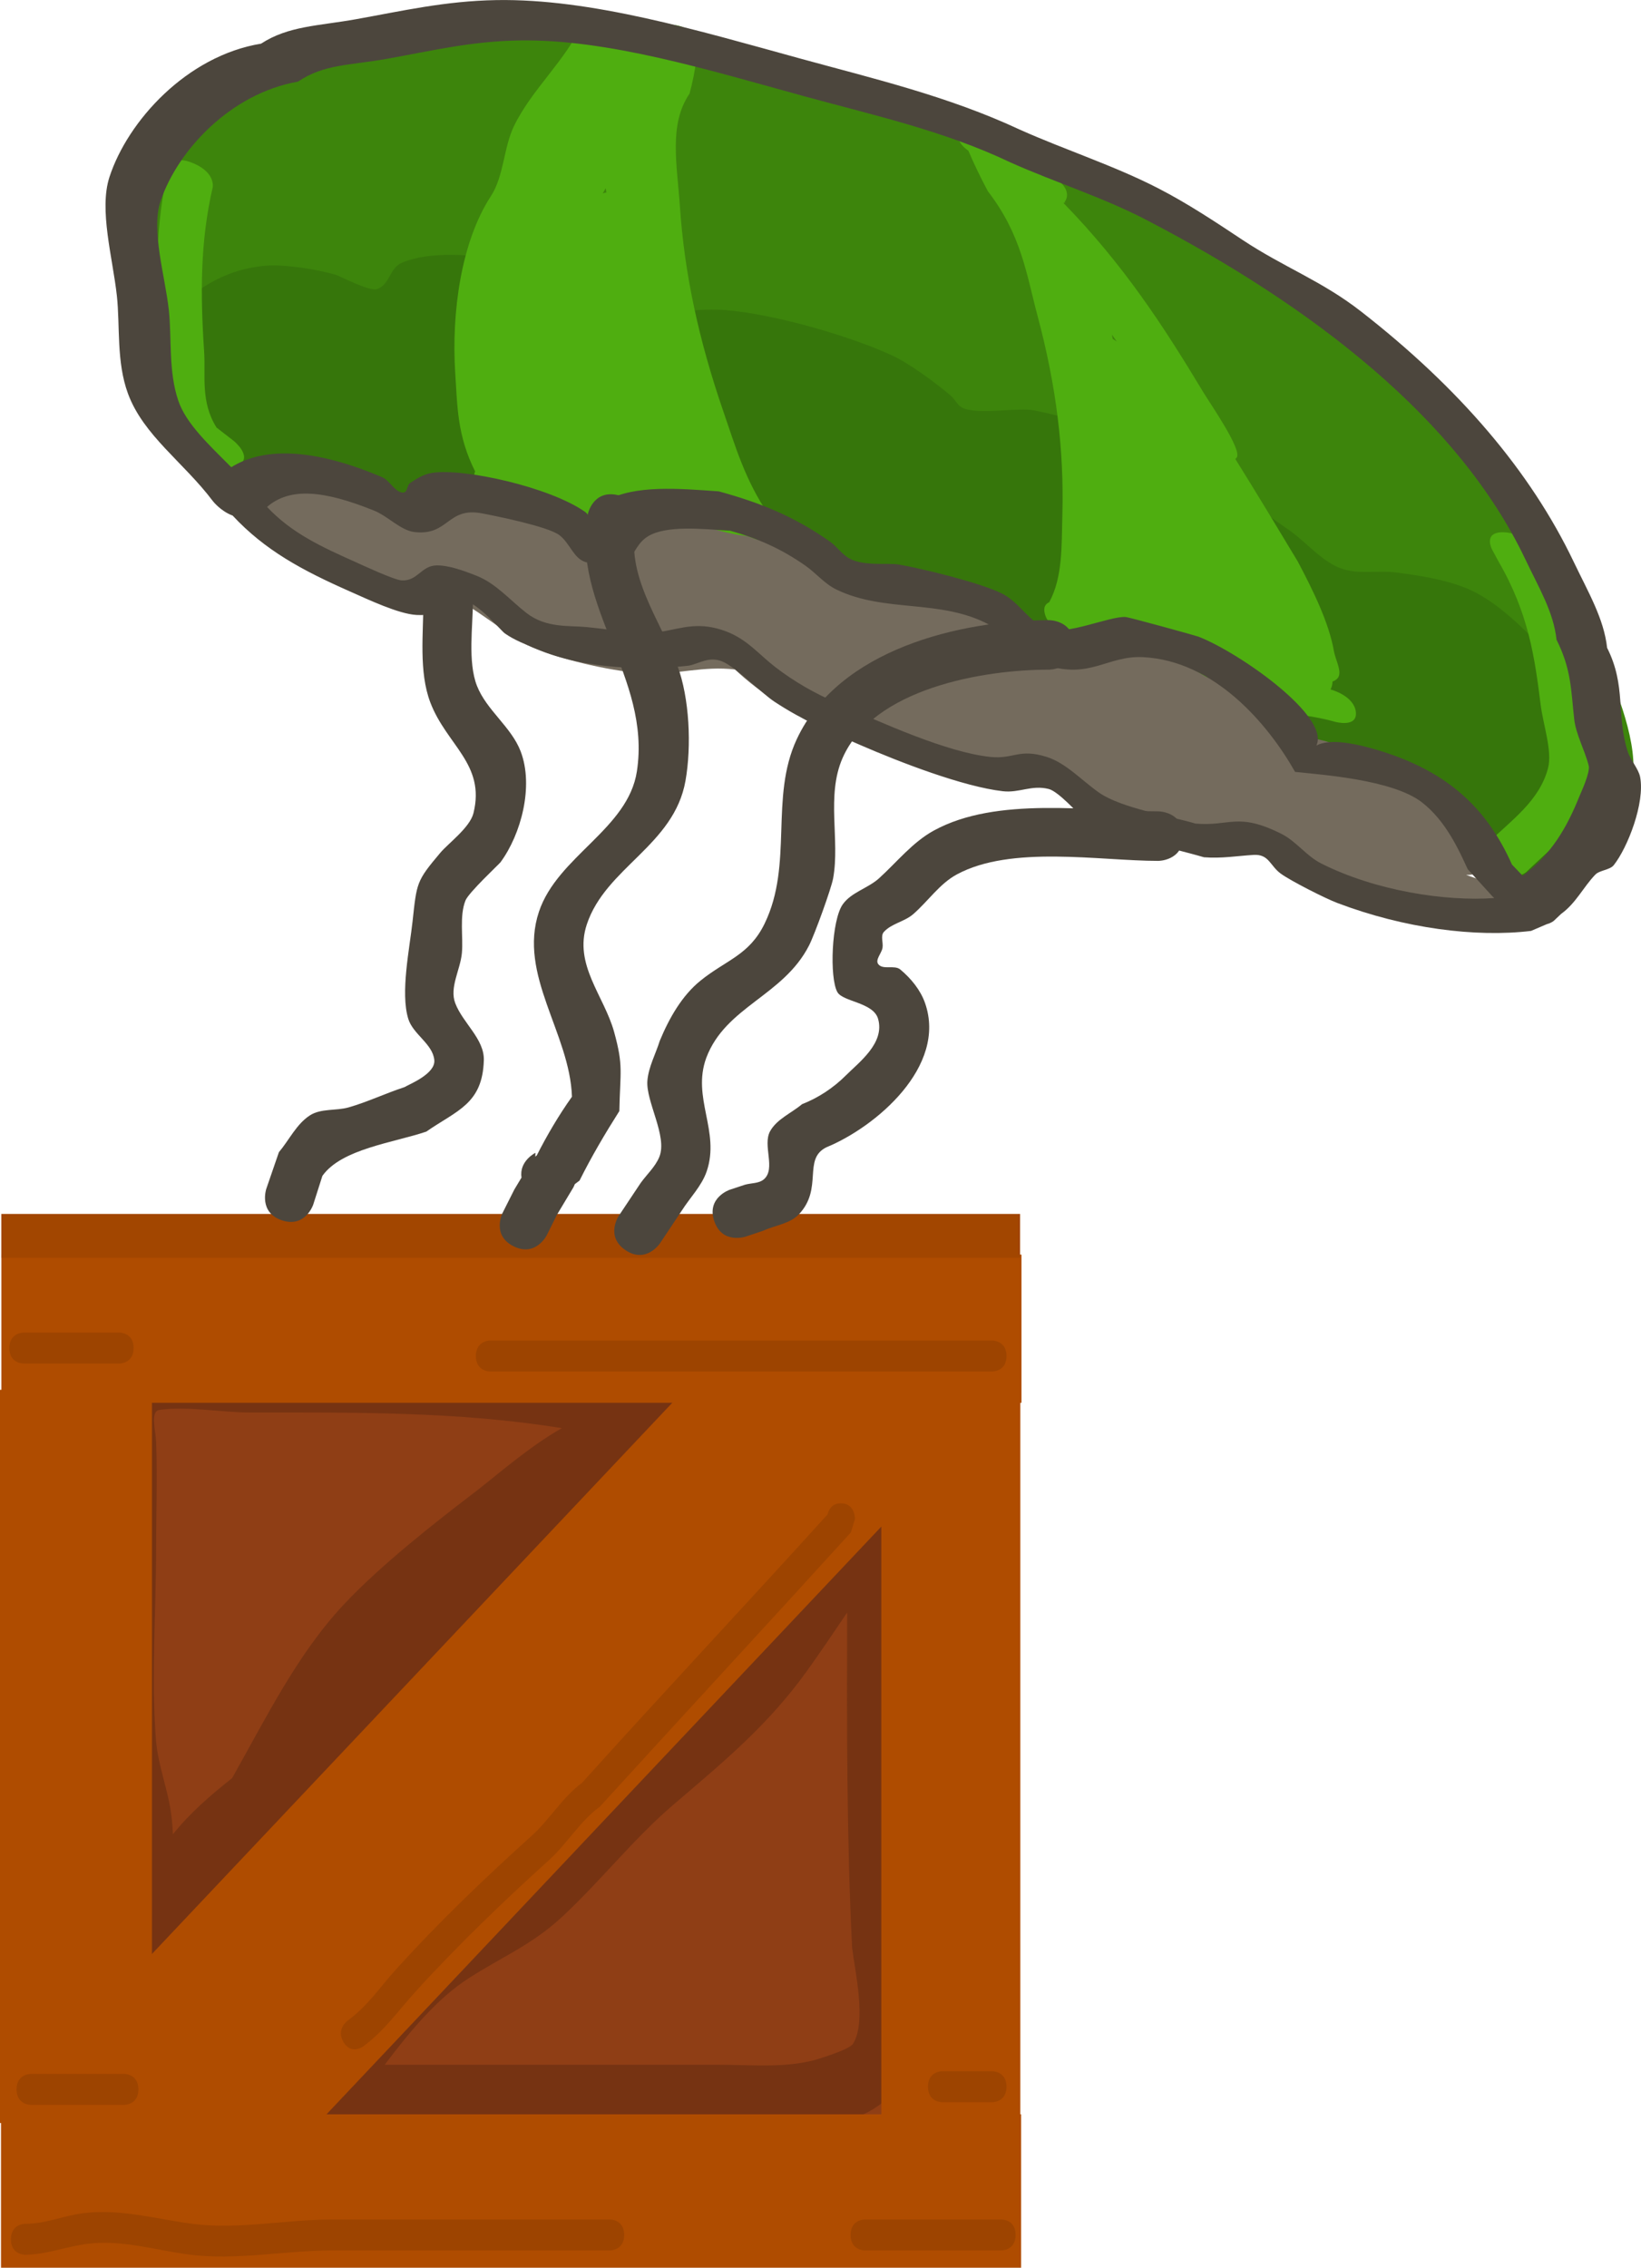 <svg version="1.1" xmlns="http://www.w3.org/2000/svg" xmlns:xlink="http://www.w3.org/1999/xlink" width="132.567" height="183.132" viewBox="0,0,132.567,183.132"><g transform="translate(-197.68,-60.262)"><g data-paper-data="{&quot;isPaintingLayer&quot;:true}" fill-rule="nonzero" stroke="none" stroke-linecap="butt" stroke-linejoin="miter" stroke-miterlimit="10" stroke-dasharray="" stroke-dashoffset="0" style="mix-blend-mode: normal"><path d="" fill="#525252" stroke-width="0.5"/><path d="M269.435,231.625c-1.538,1.018 -2.832,0.962 -3.835,0.522c-1.418,0.307 -3.054,0.032 -4.505,0.19c-1.148,0.125 -2.324,0.172 -3.512,0.178c-6.22,2.574 -11.378,5.885 -17.949,1.993l-1.996,-0.551c-1.515,-0.379 -2.741,-1.595 -3.259,-3.184c-0.422,0.251 -0.732,0.414 -0.865,0.443c-6.715,1.449 -11.248,2.016 -8.309,-8.763c0.572,-2.099 2.906,-2.995 4.442,-4.385c1.63,-1.475 3.441,-2.523 5.302,-3.438c-4.631,1.036 -9.859,1.649 -11.727,-4.888c-1.41,1.192 -3.511,2.664 -5.581,3.245c0.064,1.216 -0.305,2.625 -1.736,3.918c-3.508,3.166 -6.378,-0.704 -6.378,-0.704c-1.151,-1.635 -2.646,-3.037 -3.452,-4.906c-0.586,-1.358 -0.857,-2.936 -0.978,-4.556c-1.349,-1.677 -1.263,-4.169 -0.077,-7.955c-0.009,-4.901 -0.008,-9.802 0.004,-14.703c0.012,-5.047 0.026,-10.161 3.57,-14.033c6.922,-7.562 19.037,-4.921 27.839,-4.921c4.973,0 10.22,-0.08 15.018,1.395h2.372c2.503,0 4.532,2.239 4.532,5c0,1.511 -0.607,2.865 -1.567,3.781l-2.888,2.788c-0.167,1.888 -2.36,3.169 -3.25,4.905c-0.975,1.902 -1.407,4.131 -2.53,5.93c-2.763,4.43 -6.356,8.155 -9.464,12.298c-0.77,1.027 -1.562,2.035 -2.345,3.049c2.109,-0.416 4.233,-0.743 6.362,-0.993c2.515,-0.08 6.034,-2.461 7.544,-0.241c0.08,0.118 0.155,0.238 0.224,0.36c0.357,-0.302 0.717,-0.602 1.078,-0.901c1.929,-2.486 3.818,-4.825 5.367,-7.722c0.896,-1.677 3.248,-8.004 4.685,-8.861c2.488,-1.484 5.824,-3.314 8.318,-1.843c3.854,2.272 2.046,8.243 1.084,11.691c0.223,0.591 0.346,1.24 0.346,1.92v2.791c-0.034,6.728 -0.742,13.598 -1.28,20.296c-0.008,0.1 -0.015,0.2 -0.021,0.3c0.25,1.387 0.439,2.683 0.596,3.626l0.376,0.066c0,0 2.332,4.287 -1.555,6.86z" fill="#8f3e15" stroke-width="0.5"/><path d="M270.873,184.689c0,10.783 -0.161,21.6 0.369,32.366c0.417,3.539 1.215,8.245 -0.841,11.437c-2.51,3.896 -8.46,3.837 -12.155,3.842c-10.886,0.014 -21.773,0 -32.659,0c0,0 -0.364,0 -0.806,-0.16c-0.535,0.471 -1.757,1.232 -3.069,-0.107c-1.756,-1.792 -0.16,-3.764 -0.16,-3.764c3.544,-4.374 6.921,-9.788 11.549,-12.857c1.553,-1.03 3.345,-1.581 4.845,-2.706c4.135,-3.102 7.307,-7.597 11.269,-10.986c3.722,-3.184 7.072,-5.838 10.026,-9.989c2.6,-3.648 5.004,-7.442 7.595,-11.085l1.191,-1.562c0,0 1.545,-2.023 3.347,-0.289c1.802,1.734 0.257,3.757 0.257,3.757l-0.592,0.774zM255.778,227.004c2.543,0 5.131,0.273 7.634,-0.359c0.071,-0.018 2.87,-0.828 3.186,-1.342c1.101,-1.79 0.142,-5.891 -0.081,-7.749c-0.448,-9.005 -0.423,-18.043 -0.4,-27.07c-1.041,1.548 -2.088,3.092 -3.169,4.609c-3.205,4.494 -6.828,7.454 -10.861,10.903c-3.256,2.785 -5.9,6.192 -9.038,9.099c-2.404,2.227 -4.882,3.229 -7.507,4.922c-2.581,1.664 -4.754,4.295 -6.784,6.987c9.007,0 18.013,0 27.02,0z" fill="#763312" stroke-width="0.5"/><path d="M208.674,219.147c-2.408,-0.225 -2.207,-2.923 -2.207,-2.923c0.204,-2.717 0.619,-5.934 0.263,-8.661c-0.277,-2.123 -1.085,-4.143 -1.261,-6.28c-0.515,-6.216 -0.01,-12.766 -0.01,-19.014c0,-4.649 -1.383,-10.556 3.241,-13.148c2.002,-1.122 6.906,-0.206 9.173,-0.206c9.65,0 19.689,-0.193 29.175,1.961h2.569v0c1.334,0 2.416,1.212 2.416,2.708c0,0.635 -0.195,1.22 -0.522,1.681l-1.736,2.502l-0.06,-0.052c-0.087,0.152 -0.179,0.3 -0.276,0.446c-0.705,1.059 -2.19,1.951 -3.731,2.744c0.568,1.742 -0.891,2.969 -0.891,2.969l-2.075,1.742c-5.102,3.642 -8.301,7.918 -12.351,12.782c-3.167,3.803 -7.149,7.06 -10.914,10.152c-0.204,0.347 -0.41,0.692 -0.619,1.034c-1.532,2.504 -3.356,4.652 -4.868,7.18l-0.233,0.116l0.073,0.082l-1.75,1.961c-0.437,0.49 -1.041,0.793 -1.708,0.793c-0.552,0 -1.061,-0.208 -1.468,-0.557c-0.075,-0.001 -0.153,-0.005 -0.233,-0.013zM211.651,208.387c1.326,-1.662 3.025,-3.149 4.777,-4.526c2.756,-4.887 5.284,-10.043 9.034,-14.034c3.035,-3.23 7.331,-6.585 10.796,-9.234c1.363,-1.042 4.2,-3.537 6.81,-4.997c-8.292,-1.359 -16.854,-1.266 -25.194,-1.266c-2.298,0 -5.084,-0.528 -7.324,-0.206c-0.754,0.108 -0.291,1.689 -0.258,2.541c0.109,2.88 0,5.803 0,8.685c0,5.077 -0.409,10.393 -0.01,15.446c0.163,2.06 0.982,3.999 1.238,6.047c0.063,0.504 0.105,1.02 0.132,1.543z" fill="#763312" stroke-width="0.5"/><path d="M261.027,163.975l12.544,14.599l-57.496,60.884l-12.544,-14.599z" fill="#af4c00" stroke-width="0"/><path d="M197.792,173.547v-11.97h82.408v11.97z" fill="#af4c00" stroke-width="0"/><path d="M197.761,243.395v-12.389h82.408v12.389z" fill="#af4c00" stroke-width="0"/><path d="M197.68,172.496h12.275v59.211h-12.275z" fill="#af4c00" stroke-width="0"/><path d="M268.877,172.496h11.229v59.211h-11.229z" fill="#af4c00" stroke-width="0"/><path d="M197.788,161.838v-3.543h82.298v3.543z" fill="#a24600" stroke-width="0"/><path d="M248.104,240.748c0,1.25 -1.133,1.25 -1.133,1.25c-7.379,0 -15.074,0 -22.452,0c-3.784,0 -7.78,0.825 -11.523,0.34c-2.738,-0.355 -5.422,-1.223 -8.243,-0.875c-1.739,0.215 -3.273,0.871 -5.059,0.884c0,0 -1.133,0 -1.133,-1.25c0,-1.25 1.133,-1.25 1.133,-1.25c1.662,0.016 3.116,-0.662 4.744,-0.86c3.032,-0.369 5.889,0.487 8.834,0.869c3.64,0.473 7.56,-0.358 11.246,-0.358c7.379,0 14.757,0 22.136,0h0.316c0,0 1.133,0 1.133,1.25z" fill="#9d4400" stroke-width="0.5"/><path d="M279.727,240.748c0,1.25 -1.133,1.25 -1.133,1.25c-3.637,0 -7.431,0 -11.068,0c0,0 -1.133,0 -1.133,-1.25c0,-1.25 1.133,-1.25 1.133,-1.25c3.637,0 7.273,0 10.91,0h0.158c0,0 1.133,0 1.133,1.25z" fill="#9d4400" stroke-width="0.5"/><path d="M208.473,169.127c0,1.25 -1.133,1.25 -1.133,1.25c-2.396,0 -5.375,0 -7.77,0c0,0 -1.133,0 -1.133,-1.25c0,-1.25 1.133,-1.25 1.133,-1.25c2.396,0 4.792,0 7.188,0h0.583c0,0 1.133,0 1.133,1.25z" fill="#9d4400" stroke-width="0.5"/><path d="M278.99,169.77c0,1.25 -1.133,1.25 -1.133,1.25c-4.727,0 -10.814,0 -15.541,0c-8.353,0 -16.707,0 -25.06,0c0,0 -1.133,0 -1.133,-1.25c0,-1.25 1.133,-1.25 1.133,-1.25c8.353,0 16.707,0 25.06,0c4.727,0 9.454,0 14.181,0h1.36c0,0 1.133,0 1.133,1.25z" fill="#9d4400" stroke-width="0.5"/><path d="M208.861,228.992c0,1.25 -1.133,1.25 -1.133,1.25c-2.461,0 -5.116,0 -7.576,0c0,0 -1.133,0 -1.133,-1.25c0,-1.25 1.133,-1.25 1.133,-1.25c2.461,0 4.921,0 7.382,0h0.194c0,0 1.133,0 1.133,1.25z" fill="#9d4400" stroke-width="0.5"/><path d="M278.99,228.778c0,1.25 -1.133,1.25 -1.133,1.25c-1.23,0 -2.849,0 -4.08,0c0,0 -1.133,0 -1.133,-1.25c0,-1.25 1.133,-1.25 1.133,-1.25c1.23,0 2.461,0 3.691,0h0.389c0,0 1.133,0 1.133,1.25z" fill="#9d4400" stroke-width="0.5"/><path d="M264.535,182.556c0.091,-0.369 0.35,-0.892 1.083,-0.892c1.133,0 1.133,1.25 1.133,1.25l-0.332,1.098c-6.677,7.348 -13.553,14.765 -20.286,22.157c-1.627,1.184 -2.612,2.959 -4.094,4.3c-3.66,3.31 -7.387,6.887 -10.789,10.629c-1.465,1.612 -2.475,3.129 -4.244,4.434c0,0 -0.943,0.693 -1.571,-0.347c-0.628,-1.04 0.314,-1.733 0.314,-1.733c1.667,-1.223 2.532,-2.609 3.915,-4.139c3.445,-3.812 7.244,-7.448 10.968,-10.803c1.468,-1.322 2.454,-3.078 4.065,-4.273c6.547,-7.268 13.315,-14.472 19.839,-21.68z" fill="#9d4400" stroke-width="0.5"/><path d="M219.097,98.05c-0.009,0.031 -0.02,0.062 -0.033,0.093c-0.505,1.265 -2.548,0.237 -2.548,0.237c-1.181,-0.622 -2.498,-1.071 -3.543,-1.866c-2.438,-1.856 -3.416,-4.844 -4.237,-6.864c-2.103,-5.17 -0.325,-9.902 1.272,-13.771c0.387,-0.937 -0.174,-2.308 0.346,-3.173c0.297,-0.494 1.13,-0.617 1.511,-1.06c1.053,-1.228 1.779,-2.537 3.02,-3.688c3.622,-3.357 9.527,-3.929 16.138,-3.911c2.47,0.007 4.416,-0.544 6.705,-0.75c6.974,-0.625 15.772,1.049 23.71,3.24c1.756,0.656 3.417,1.472 5.089,2.26c0.349,-0.166 0.849,-0.19 1.421,-0.033l2.518,0.691l0.01,0.095l0.282,-0c1.877,0.877 3.175,1.451 4.452,2.099c0.101,0.026 0.201,0.052 0.299,0.079l0.014,-0.207l2.515,0.91c0.332,0.117 0.647,0.283 0.926,0.48c0.669,0.178 1.339,0.354 2.012,0.54c4.262,1.179 7.028,3.247 11.009,5.321c1.308,0.681 2.708,0.983 4.061,1.493c4.587,1.729 11.764,5.549 15.292,8.864c1.903,1.787 2.176,3.498 4.209,5.344c1.447,1.347 3.196,2.838 4.029,4.365c0.639,1.17 -0.151,2.047 0.802,3.273c1.005,1.293 2.696,2.43 3.538,3.743c1.25,1.948 1.776,4.125 2.614,6.062c1.538,3.554 3.353,7.749 3.085,10.956c-0.306,3.662 -3.28,5.951 -5.924,8.211c-1.277,-0.023 -2.437,0.464 -3.83,-0.07c-1.924,-0.737 -2.654,-2.842 -4.04,-4.241c-1.077,-1.087 -2.813,-1.714 -4.038,-2.725c-0.479,-0.396 -0.724,-0.942 -1.27,-1.274c-2.04,-1.239 -4.95,-0.75 -6.966,-2.14c-3.616,-2.492 -2.287,-4.315 -5.16,-6.378c-1.368,-0.982 -4.085,-1.554 -5.525,-1.948c-1.572,-0.43 -3.155,-0.956 -4.675,-1.33c0.122,0.208 0.2,0.42 0.222,0.626c0.092,0.843 -0.772,1.268 -1.931,0.95l-2.832,-0.777c-0.45,-0.159 -0.895,-0.277 -1.336,-0.365l-0.881,0.433v0c-0.349,0.172 -0.855,0.199 -1.434,0.04c-1.158,-0.318 -2.172,-1.259 -2.265,-2.101c-0.021,-0.188 0.006,-0.355 0.074,-0.498c-3.677,-1.019 -7.274,-2.102 -10.931,-3.455c-1.643,-0.608 -3.214,-1.608 -4.856,-2.224c-2.923,-1.097 -7.458,-2.412 -9.745,-1.815c-1.358,0.355 -4.331,2.563 -5.801,2.224c-1.666,-0.384 -2.877,-2.35 -4.549,-3.036c-1.924,-0.517 -4.205,-1.353 -6.04,-1.488c-2.26,-0.166 -3.388,1.269 -5.417,1.335c-3.033,0.099 -6.158,-2.086 -9.369,-2.279z" fill="#3d850c" stroke-width="0.5"/><path d="M210.409,87.121c1.807,-2.532 4.529,-5.025 8.704,-5.398c1.42,-0.127 4.085,0.246 5.745,0.748c0.222,0.067 2.683,1.344 3.266,1.144c1.075,-0.369 1.004,-1.7 2.017,-2.132c4.24,-1.806 13.665,0.464 19.311,3.558c2.786,0.783 3.537,0.158 6.163,0.228c3.544,0.094 10.325,1.94 14.092,3.679c1.495,0.691 3.573,2.245 4.773,3.261c0.371,0.315 0.533,0.8 0.987,1.006c1.229,0.557 4.451,-0.061 5.742,0.188c6.818,1.317 14.477,5.254 20.357,9.495c1.349,0.885 2.343,2.124 3.741,2.941c1.675,0.979 3.422,0.432 5.135,0.653c1.852,0.238 4.74,0.635 6.724,1.77c3.916,2.241 7.704,7.384 9.757,10.405c1.526,2.245 2.55,5.802 1.925,7.685c-0.408,1.23 -1.722,1.407 -2.393,2.424c-0.972,1.473 -2.569,4.243 -6.526,2.735c-1.255,-0.478 -1.989,-1.738 -2.984,-2.608c-1.971,-2.804 -5.592,-6.531 -9.568,-7.885c-1.198,-0.408 -4.158,-0.954 -5.071,-1.552c-1.052,-0.689 -1.476,-1.752 -2.361,-2.569c-3.289,-3.037 -8.015,-4.716 -12.198,-5.599c-0.165,0.226 -0.451,0.37 -0.816,0.412l-2.016,0.273l-0.214,-0.296l-0.484,0.276c-0.18,-0.109 -0.361,-0.218 -0.541,-0.327c-0.061,-0.011 -0.123,-0.026 -0.187,-0.043l-0.03,0.142l-1.956,-0.838c-3.828,-1.071 -7.58,-2.933 -11.306,-3.944c-1.585,-0.43 -3.144,-0.556 -4.733,-1.139c-1.677,-0.616 -3.064,-1.996 -4.674,-2.864c-1.149,-0.619 -4.326,-1.21 -5.537,-1.453c-4.878,-0.976 -8.05,0.598 -12.331,0.473c-1.924,-0.513 -4.547,-1.52 -6.409,-1.762c-2.467,-0.321 -3.7,0.749 -5.815,0.689c-1.629,-0.046 -3.551,-1.214 -5.319,-1.704c-1.713,-0.476 -3.321,-0.476 -4.983,-0.721c-3.634,-0.535 -4.612,1.638 -8.66,-2.575c-0.703,-0.732 -0.295,-1.487 -0.514,-2.244c-0.39,-1.348 -0.884,-1.999 -1.718,-3.469l-0.481,-1.842c0,0 -0.36,-1.432 1.389,-1.221z" fill="#36760b" stroke-width="0.5"/><path d="M216.027,98.22c5.361,-0.474 10.924,2.423 16.403,2.687c2.862,0.138 3.592,-0.594 6.939,0.31c2.985,0.807 6.043,2.88 8.913,3.321c-0.052,-0.127 -0.086,-0.255 -0.1,-0.38c-0.031,-0.285 0.047,-0.522 0.209,-0.699l0.918,-1.065l0.059,0.039l0.027,-0.125c1.146,-0.75 2.059,-1.632 4.037,-1.562c1.554,0.054 3.202,0.681 4.809,1.529c0.828,0.066 1.597,0.18 2.204,0.328c3.528,0.858 5.861,3.121 9.322,4.71c3.238,1.487 6.266,1.784 9.496,2.948c1.756,0.633 3.298,2.006 5.039,2.756c0.689,0.297 1.25,0.43 1.754,0.478c-0.228,-0.226 -0.428,-0.504 -0.57,-0.845c-0.671,-1.62 1.324,-1.431 1.324,-1.431l2.603,0.288c3.339,1.39 7.867,3.178 10.669,5.595c0.093,0.08 0.178,0.163 0.259,0.247c0.803,0.637 1.545,1.307 2.156,2.02c0.009,0.01 0.042,0.06 0.094,0.139c0.858,0.353 1.903,0.498 2.497,0.711c0.373,0.134 4.721,2.007 5.207,2.278c2.211,1.231 4.534,2.594 4.788,3.814c0.282,0.247 0.572,0.5 0.876,0.76l0.044,0.417l0.248,0l0.966,1.764c0.116,0.202 0.191,0.409 0.213,0.61c0.075,0.683 -0.479,1.091 -1.308,1.053c0.714,0.253 1.435,0.522 2.12,0.669l1.589,-0.524c0,0 1.578,-0.455 2.97,1.111c1.392,1.566 -0.186,2.021 -0.186,2.021l-2.492,0.652c-0.969,-0.166 -1.917,-0.222 -2.908,-0.499c-0.555,-0.155 -1.157,-0.808 -1.637,-0.769c-0.591,0.047 -0.363,0.898 -0.934,0.975c-2.441,0.328 -6.157,-1.069 -8.938,-1.883c-1.856,-1.184 -5.331,-3.881 -7.549,-3.986c-2.53,-0.12 -4.153,0.288 -7.172,-0.782c-1.76,-0.623 -3.571,-1.205 -5.255,-2.124c-1.955,-1.066 -3.576,-2.99 -5.941,-3.617c-2.166,-0.574 -4.399,-0.203 -6.44,-0.46c-5.302,-0.668 -12.045,-3.353 -16.291,-7.372c-2.556,-0.305 -4.663,0.416 -7.139,0.32c-2.436,-0.095 -6.583,-1.006 -9.206,-2.096c-1.903,-0.791 -5.012,-3.618 -6.826,-4.138c-1.385,-0.397 -2.086,0.695 -3.411,0.546c-5.469,-0.617 -10.779,-4.707 -15.215,-8.038c0,0 -1.804,-1.355 -0.721,-2.262c0.296,-0.248 0.647,-0.327 1,-0.31c0.25,-0.106 0.488,-0.128 0.488,-0.128z" fill="#746b5d" stroke-width="0.5"/><path d="M239.568,100.943c-1.505,0.207 -2.51,-1.18 -2.51,-1.18l-0.97,-1.378c-1.489,-2.955 -1.451,-5.279 -1.632,-7.988c-0.316,-4.908 0.479,-10.616 2.875,-14.285c1.066,-1.632 1.024,-3.927 1.873,-5.674c1.452,-2.99 4.176,-5.282 5.514,-8.276c0,0 0.489,-1.06 2.232,-0.141c1.742,0.918 1.253,1.978 1.253,1.978c-1.414,2.981 -4.064,5.288 -5.522,8.294c-0.688,1.417 -0.904,3.096 -1.47,4.577c-0.305,0.799 -1.01,1.379 -1.372,2.149c-0.532,1.133 -0.395,2.577 -0.651,3.841c-0.575,2.843 -1.335,5.46 -1.116,8.609c0.158,2.362 0.005,4.437 1.341,7.009l0.657,0.87c0,0 1.004,1.387 -0.501,1.594z" fill="#4fae10" stroke-width="0.5"/><path d="M237.202,97.214c-0.17,-0.13 -0.326,-0.269 -0.465,-0.418c-0.719,-0.773 -0.406,-1.579 -0.533,-2.351c-0.377,-2.306 0.08,-4.512 0.605,-6.485c0.826,-2.191 1.648,-4.381 2.538,-6.535c-0.048,-0.053 -0.096,-0.108 -0.144,-0.164c-0.766,-0.888 0.772,-3.738 1.055,-4.489c1.622,-4.313 3.36,-8.033 6.82,-11.017c-0.01,-0.016 -0.02,-0.032 -0.03,-0.049l-0.128,-0.068l0.029,-0.062c-0.024,-0.027 -0.05,-0.054 -0.078,-0.082c0,0 -0.74,-0.946 -0.161,-1.425c-0.323,-0.11 -1.753,-0.662 -1.83,-1.811c-0.085,-1.277 1.667,-0.775 1.72,-0.76c1.868,0.177 3.569,0.375 5.519,0.784c0.357,0.025 0.805,0.144 1.288,0.479c0.326,0.195 0.653,0.469 0.859,0.842c0.252,0.371 0.27,0.66 0.197,0.875c-0.048,0.317 -0.269,0.474 -0.529,0.548c-0.115,0.961 -0.304,1.894 -0.55,2.8c-1.703,2.493 -1,5.785 -0.78,9.075c0.366,5.462 1.524,10.83 3.533,16.649c0.951,2.756 1.74,5.511 3.656,8.301c0.365,0.29 0.681,0.69 0.716,1.214c0.087,1.296 -1.721,0.76 -1.721,0.76l-0.762,-0.275c-2.596,-0.259 -5.231,-1.556 -7.763,-1.983c-0.978,0.227 -1.973,0.454 -2.112,0.449c-0.057,-0.002 -0.225,-0.04 -0.465,-0.102c-0.79,0.327 -1.581,0.701 -2.812,0.565c-2.265,-0.251 -4.463,-1.329 -6.751,-1.794c0,0 -1.783,-0.371 -2.093,-1.724c-0.31,-1.352 1.473,-0.981 1.473,-0.981c0.034,0.007 0.069,0.015 0.103,0.022c-0.182,-0.27 -0.312,-0.532 -0.402,-0.788zM246.616,75.461c-0.081,0.138 -0.162,0.277 -0.242,0.416c0.088,-0.032 0.185,-0.055 0.289,-0.069c-0.016,-0.116 -0.032,-0.232 -0.047,-0.347z" fill="#4fae10" stroke-width="0.5"/><path d="M305.167,115.945c0.035,0.009 0.069,0.018 0.104,0.028c0,0 1.805,0.5 1.941,1.791c0.137,1.291 -1.668,0.791 -1.668,0.791c-2.32,-0.654 -4.328,-0.606 -6.697,-1.478c-1.288,-0.474 -2.277,-1.272 -3.249,-2.02c-0.239,-0.054 -0.408,-0.098 -0.469,-0.125c-0.149,-0.065 -1.308,-0.809 -2.449,-1.544c-2.598,-0.817 -5.002,-0.755 -7.728,-1.784l-0.731,-0.089c0,0 -1.774,-0.336 -2.133,-1.679c-0.145,-0.543 0.058,-0.812 0.352,-0.939c1.102,-2.022 0.994,-4.573 1.062,-7.044c0.143,-5.216 -0.478,-10.378 -1.993,-16.039c-0.912,-3.41 -1.302,-6.579 -4.022,-10.105c-0.584,-1.093 -1.115,-2.187 -1.576,-3.273c-0.307,-0.209 -0.602,-0.489 -0.766,-0.852c-0.155,-0.267 -0.236,-0.567 -0.093,-0.837c0.093,-0.296 0.353,-0.423 0.638,-0.469c0.407,-0.115 0.852,-0.017 1.23,0.135c1.973,0.545 3.749,1.188 5.714,1.939c0.051,0.01 1.778,0.356 2.132,1.679c0.319,1.191 -1.04,1.062 -1.352,1.017c0.795,0.803 0.324,1.444 0.324,1.444c-0.021,0.015 -0.039,0.031 -0.056,0.048l0.053,0.081l-0.115,0.008c-0.006,0.012 -0.011,0.024 -0.016,0.037c4.798,4.935 7.986,9.791 11.255,15.223c0.569,0.946 3.235,4.77 2.715,5.335c-0.033,0.035 -0.065,0.07 -0.099,0.103c1.719,2.752 3.378,5.51 5.04,8.271c1.26,2.376 2.527,4.966 2.925,7.244c0.133,0.763 0.754,1.782 0.245,2.248c-0.098,0.09 -0.219,0.16 -0.358,0.213c-0.008,0.229 -0.057,0.444 -0.16,0.641zM287.571,87.632c0.118,0.067 0.231,0.14 0.338,0.219c-0.135,-0.189 -0.271,-0.378 -0.408,-0.567c0.024,0.116 0.047,0.232 0.07,0.348z" data-paper-data="{&quot;index&quot;:null}" fill="#4fae10" stroke-width="0.5"/><path d="M217.045,97.791c-1.015,0.715 -2.513,-0.492 -2.513,-0.492l-2.02,-1.668c-1.958,-3.092 -1.768,-5.227 -1.956,-8.034c-0.33,-4.934 -0.304,-9.297 0.725,-13.748c0,0 0.269,-1.166 2.059,-0.386c1.79,0.78 1.52,1.945 1.52,1.945c-0.995,4.304 -1.008,8.487 -0.689,13.26c0.128,1.914 -0.31,4.048 1.005,6.125l1.386,1.075c0,0 1.498,1.206 0.483,1.921z" fill="#4fae10" stroke-width="0.5"/><path d="M319.107,103.245c1.646,0.017 2.398,1.419 2.398,1.419l0.46,0.861c2.635,4.55 3.256,8.443 3.785,12.65c0.228,1.809 0.945,4.091 0.559,5.707c-0.703,2.946 -3.203,4.72 -5.332,6.799c0,0 -0.856,0.835 -2.45,-0.291c-1.595,-1.127 -0.739,-1.962 -0.739,-1.962c1.955,-1.908 4.252,-3.465 4.949,-6.133c0.36,-1.376 -0.398,-3.534 -0.592,-5.084c-0.482,-3.863 -0.98,-7.429 -3.413,-11.613l-0.519,-0.967c0,0 -0.752,-1.402 0.894,-1.386z" fill="#4fae10" stroke-width="0.5"/><path d="M321.366,135.439c-4.492,0.54 -10.249,-0.205 -15.651,-2.256c-0.99,-0.376 -3.746,-1.772 -4.568,-2.369c-0.882,-0.641 -0.946,-1.591 -2.205,-1.513c-1.322,0.081 -2.574,0.302 -4,0.19c-2.987,-0.872 -7.207,-1.633 -10.049,-3.453c-0.132,-0.085 -1.722,-1.869 -2.494,-2.061c-1.395,-0.348 -2.363,0.335 -3.706,0.181c-3.203,-0.368 -8.302,-2.334 -11.546,-3.744c-2.481,-1.078 -4.621,-1.978 -6.909,-3.489c-1.056,-0.698 -3.092,-2.781 -4.206,-3.245c-1.065,-0.443 -1.844,0.165 -2.7,0.336c-3.333,0.382 -8.355,0.339 -12.335,-1.354c-0.86,-0.366 -1.771,-0.71 -2.535,-1.25c-0.373,-0.264 -2.526,-2.93 -3.709,-2.694c-0.405,0.081 -0.312,0.605 -0.675,0.733c-0.808,0.285 -1.7,0.532 -2.75,0.473c-1.46,-0.082 -3.902,-1.247 -5.36,-1.891c-3.89,-1.717 -6.881,-3.33 -9.496,-6.136c-0.981,-0.361 -1.605,-1.18 -1.605,-1.18c-2.343,-3.113 -5.603,-5.289 -6.849,-8.67c-0.95,-2.576 -0.631,-5.466 -0.897,-7.897c-0.336,-3.067 -1.46,-6.944 -0.599,-9.59c1.47,-4.521 6.248,-9.792 12.248,-10.772c2.214,-1.442 4.606,-1.425 7.698,-1.979c3.713,-0.665 7.172,-1.469 11.314,-1.54c7.65,-0.131 16.231,2.439 24.577,4.73c5.87,1.611 11.909,3.025 17.706,5.731c3.698,1.654 7.607,2.899 11.184,4.74c2.377,1.223 4.62,2.714 6.84,4.187c3.291,2.182 6.365,3.284 9.527,5.746c7.985,6.218 13.707,12.94 17.185,20.211c1.188,2.484 2.45,4.605 2.708,6.963c1.569,3.11 0.712,5.433 1.671,8.393c0.216,0.667 0.87,1.386 0.995,2.036c0.404,2.091 -1.006,5.703 -2.129,7.122c-0.315,0.398 -1.141,0.4 -1.497,0.771c-0.974,1.016 -1.562,2.306 -2.752,3.162l-0.587,0.556c0,0 -0.196,0.181 -0.569,0.275zM228.533,98.791c0.626,0.266 0.978,1.11 1.599,1.239c0.516,0.107 0.378,-0.569 0.684,-0.766c0.524,-0.336 1.048,-0.703 1.784,-0.817c2.537,-0.392 9.479,1.138 12.34,3.149c0.486,0.342 0.224,0.841 0.482,1.267c0.133,0.22 -0.186,-0.467 -0.094,-0.625c0.344,-0.592 0.703,-1.208 1.37,-1.57c2.299,-1.245 5.76,-0.963 9.048,-0.726c3.247,0.891 6.018,1.97 8.97,4.049c0.594,0.418 0.965,1.037 1.61,1.386c1.144,0.621 3.115,0.332 3.943,0.471c1.74,0.292 6.666,1.473 8.407,2.372c1.388,0.717 2.185,2.335 3.621,2.834c1.545,0.538 5.017,-1.037 6.298,-0.967c0.308,0.017 5.7,1.509 5.913,1.592c3.288,1.282 10.674,6.458 9.513,8.792c0.967,-0.533 2.762,-0.241 4.31,0.181c6.135,1.673 9.415,4.775 11.492,9.427l0.866,0.907c2.309,-1.714 3.567,-3.889 4.575,-6.401c0.112,-0.278 0.897,-1.937 0.758,-2.492c-0.308,-1.225 -1.029,-2.534 -1.166,-3.719c-0.262,-2.274 -0.211,-4.028 -1.432,-6.449c-0.246,-2.252 -1.401,-4.143 -2.529,-6.513c-5.341,-11.221 -17.043,-20.352 -30.684,-27.431c-3.435,-1.783 -7.328,-3.005 -10.906,-4.605c-5.365,-2.56 -11.166,-3.835 -16.609,-5.329c-7.815,-2.145 -15.917,-4.641 -23.083,-4.52c-3.908,0.066 -7.162,0.857 -10.668,1.483c-3.068,0.547 -5.073,0.419 -7.19,1.842c-5.43,0.957 -9.7,5.517 -11.099,9.633c-0.798,2.347 0.364,6.079 0.663,8.814c0.25,2.28 -0.05,4.933 0.77,7.334c0.638,1.869 2.537,3.609 4.273,5.359c2.791,-1.74 6.971,-1.412 12.171,0.798zM226.547,105.718c0.253,0.112 2.958,1.375 3.569,1.414c1.299,0.084 1.585,-1.189 2.83,-1.21c0.975,-0.016 2.163,0.414 3.246,0.842c1.554,0.615 2.708,1.983 4.025,3.006c1.591,1.236 3.476,0.995 4.854,1.133c2.396,0.24 4.069,0.597 6.214,0.343c1.547,-0.274 2.919,-0.807 5.07,0.012c1.696,0.646 2.655,1.872 3.939,2.862c1.597,1.23 3.211,2.131 5.052,2.942c3.534,1.556 8.844,3.97 12.349,4.327c1.895,0.193 2.299,-0.706 4.532,-0.004c1.585,0.498 2.849,1.919 4.255,2.897c1.796,1.251 5.829,1.903 7.765,2.488c2.784,0.251 3.407,-0.948 6.949,0.83c1.209,0.607 2.009,1.784 3.217,2.393c4.394,2.216 10.042,3.076 13.98,2.792c-0.12,-0.107 -0.186,-0.179 -0.186,-0.179l-1.959,-2.151c-0.739,-1.606 -1.786,-3.923 -3.71,-5.408c-2.381,-1.837 -8.156,-2.223 -10.238,-2.452c-2.161,-3.829 -6.5,-8.992 -12.306,-9.265c-2.853,-0.134 -4.293,1.812 -7.823,0.63c-1.732,-0.58 -2.907,-2.352 -4.568,-3.244c-3.944,-2.117 -8.406,-0.937 -12.349,-2.842c-0.967,-0.467 -1.64,-1.323 -2.516,-1.935c-1.978,-1.383 -3.894,-2.218 -6.077,-2.817c-2.215,-0.139 -5.12,-0.462 -6.624,0.445c-1.678,1.012 -0.836,3.253 -5.026,2.094c-1.003,-0.277 -1.286,-1.549 -2.154,-2.192c-0.948,-0.703 -5.179,-1.547 -6.244,-1.75c-2.823,-0.539 -2.677,1.845 -5.478,1.506c-1.078,-0.13 -2.121,-1.28 -3.24,-1.73c-4.034,-1.625 -6.78,-1.91 -8.641,-0.295c1.986,2.11 4.333,3.199 7.294,4.516z" fill="#4c463d" stroke-width="0.5"/><path d="M220.453,158.809c-1.897,-0.632 -1.265,-2.53 -1.265,-2.53l1.023,-2.971c0.837,-0.992 1.418,-2.274 2.51,-2.976c0.894,-0.574 2.1,-0.351 3.121,-0.642c1.539,-0.439 2.993,-1.14 4.515,-1.636c0.355,-0.221 2.507,-1.059 2.409,-2.175c-0.115,-1.311 -1.717,-2.082 -2.104,-3.339c-0.648,-2.107 0.108,-5.675 0.345,-7.858c0.343,-3.155 0.305,-3.255 2.248,-5.559c0.638,-0.757 2.383,-2.028 2.673,-3.195c0.985,-3.966 -2.175,-5.493 -3.487,-8.945c-0.939,-2.47 -0.557,-5.594 -0.557,-8.173c0,0 0,-2 2,-2c2,0 2,2 2,2c0,2 -0.43,4.898 0.325,6.831c0.773,1.979 2.777,3.319 3.534,5.305c1.07,2.805 0.034,6.694 -1.635,8.954c-0.107,0.144 -2.573,2.441 -2.827,3.086c-0.499,1.27 -0.17,2.945 -0.287,4.233c-0.123,1.359 -1.022,2.782 -0.537,4.057c0.61,1.605 2.358,2.888 2.309,4.604c-0.101,3.539 -2.174,4.052 -4.652,5.768c-2.641,0.897 -6.839,1.388 -8.389,3.572l-0.742,2.325c0,0 -0.632,1.897 -2.53,1.265z" fill="#4c463d" stroke-width="0.5"/><path d="M255.376,158.868c-0.632,-1.897 1.265,-2.53 1.265,-2.53l1.214,-0.401c0.512,-0.147 1.132,-0.092 1.535,-0.44c0.991,-0.855 -0.133,-2.752 0.508,-3.893c0.55,-0.979 1.716,-1.449 2.574,-2.173c1.314,-0.51 2.54,-1.322 3.537,-2.319c1.081,-1.081 3.168,-2.617 2.606,-4.573c-0.384,-1.336 -2.847,-1.37 -3.289,-2.159c-0.649,-1.157 -0.47,-5.81 0.436,-7.089c0.696,-0.982 2.044,-1.295 2.935,-2.105c1.445,-1.313 2.704,-2.909 4.415,-3.848c5.099,-2.797 12.581,-1.554 18.142,-1.554c0,0 2,0 2,2c0,2 -2,2 -2,2c-4.756,0 -11.874,-1.29 -16.28,1.094c-1.399,0.757 -2.326,2.172 -3.528,3.213c-0.695,0.602 -1.742,0.746 -2.36,1.425c-0.291,0.319 -0.04,0.865 -0.113,1.291c-0.077,0.45 -0.624,0.976 -0.334,1.329c0.384,0.468 1.302,0.03 1.767,0.416c0.866,0.72 1.634,1.657 2.005,2.72c1.782,5.109 -3.966,9.995 -7.978,11.643c-1.928,0.958 -0.236,3.312 -2.213,5.408c-0.725,0.768 -1.919,0.884 -2.878,1.325l-1.434,0.482c0,0 -1.897,0.632 -2.53,-1.265z" fill="#4c463d" stroke-width="0.5"/><path d="M239.168,160.907c-1.789,-0.894 -0.894,-2.683 -0.894,-2.683l0.956,-1.9c0.194,-0.323 0.387,-0.645 0.581,-0.968c-0.21,-1.332 1.122,-1.998 1.122,-1.998l-0.008,0.313c0.038,-0.036 0.079,-0.073 0.122,-0.11c0.835,-1.639 1.772,-3.233 2.838,-4.732c-0.168,-5.114 -4.37,-9.841 -2.667,-14.938c1.5,-4.488 7.198,-6.669 7.913,-11.339c1.172,-7.661 -5.323,-13.285 -3.969,-20.755c0,0 0.392,-1.961 2.353,-1.569c1.961,0.392 1.569,2.353 1.569,2.353c-0.936,4.101 1.913,7.694 3.31,11.412c0.999,2.657 1.153,6.543 0.664,9.315c-0.924,5.238 -6.442,6.992 -7.974,11.609c-1.078,3.248 1.4,5.762 2.207,8.682c0.768,2.782 0.486,3.178 0.422,6.389c-1.155,1.82 -2.253,3.681 -3.214,5.611l-0.378,0.284c-0.071,0.181 -0.137,0.292 -0.137,0.292c-0.441,0.736 -0.883,1.471 -1.324,2.207l-0.809,1.631c0,0 -0.894,1.789 -2.683,0.894z" fill="#4c463d" stroke-width="0.5"/><path d="M248.22,161.224c-1.664,-1.109 -0.555,-2.773 -0.555,-2.773l1.765,-2.648c0.505,-0.706 1.189,-1.314 1.515,-2.118c0.675,-1.664 -1.112,-4.491 -0.965,-6.164c0.099,-1.117 0.667,-2.141 1.001,-3.211c0.752,-1.807 1.772,-3.631 3.295,-4.86c2.087,-1.683 3.935,-2.048 5.176,-4.608c2.328,-4.804 0.39,-10.157 2.592,-14.881c3.381,-7.257 13.165,-9.609 20.383,-9.619c0,0 2,0 2,2c0,2 -2,2 -2,2c-5.312,-0.008 -14.228,1.517 -16.687,7.15c-1.328,3.042 -0.192,6.592 -0.756,9.705c-0.146,0.806 -1.485,4.517 -1.948,5.423c-2.085,4.077 -6.739,4.92 -8.299,9.067c-1.188,3.239 1.135,5.922 0.036,9.159c-0.403,1.188 -1.344,2.118 -2.015,3.178l-1.765,2.648c0,0 -1.109,1.664 -2.773,0.555z" fill="#4c463d" stroke-width="0.5"/></g></g></svg>